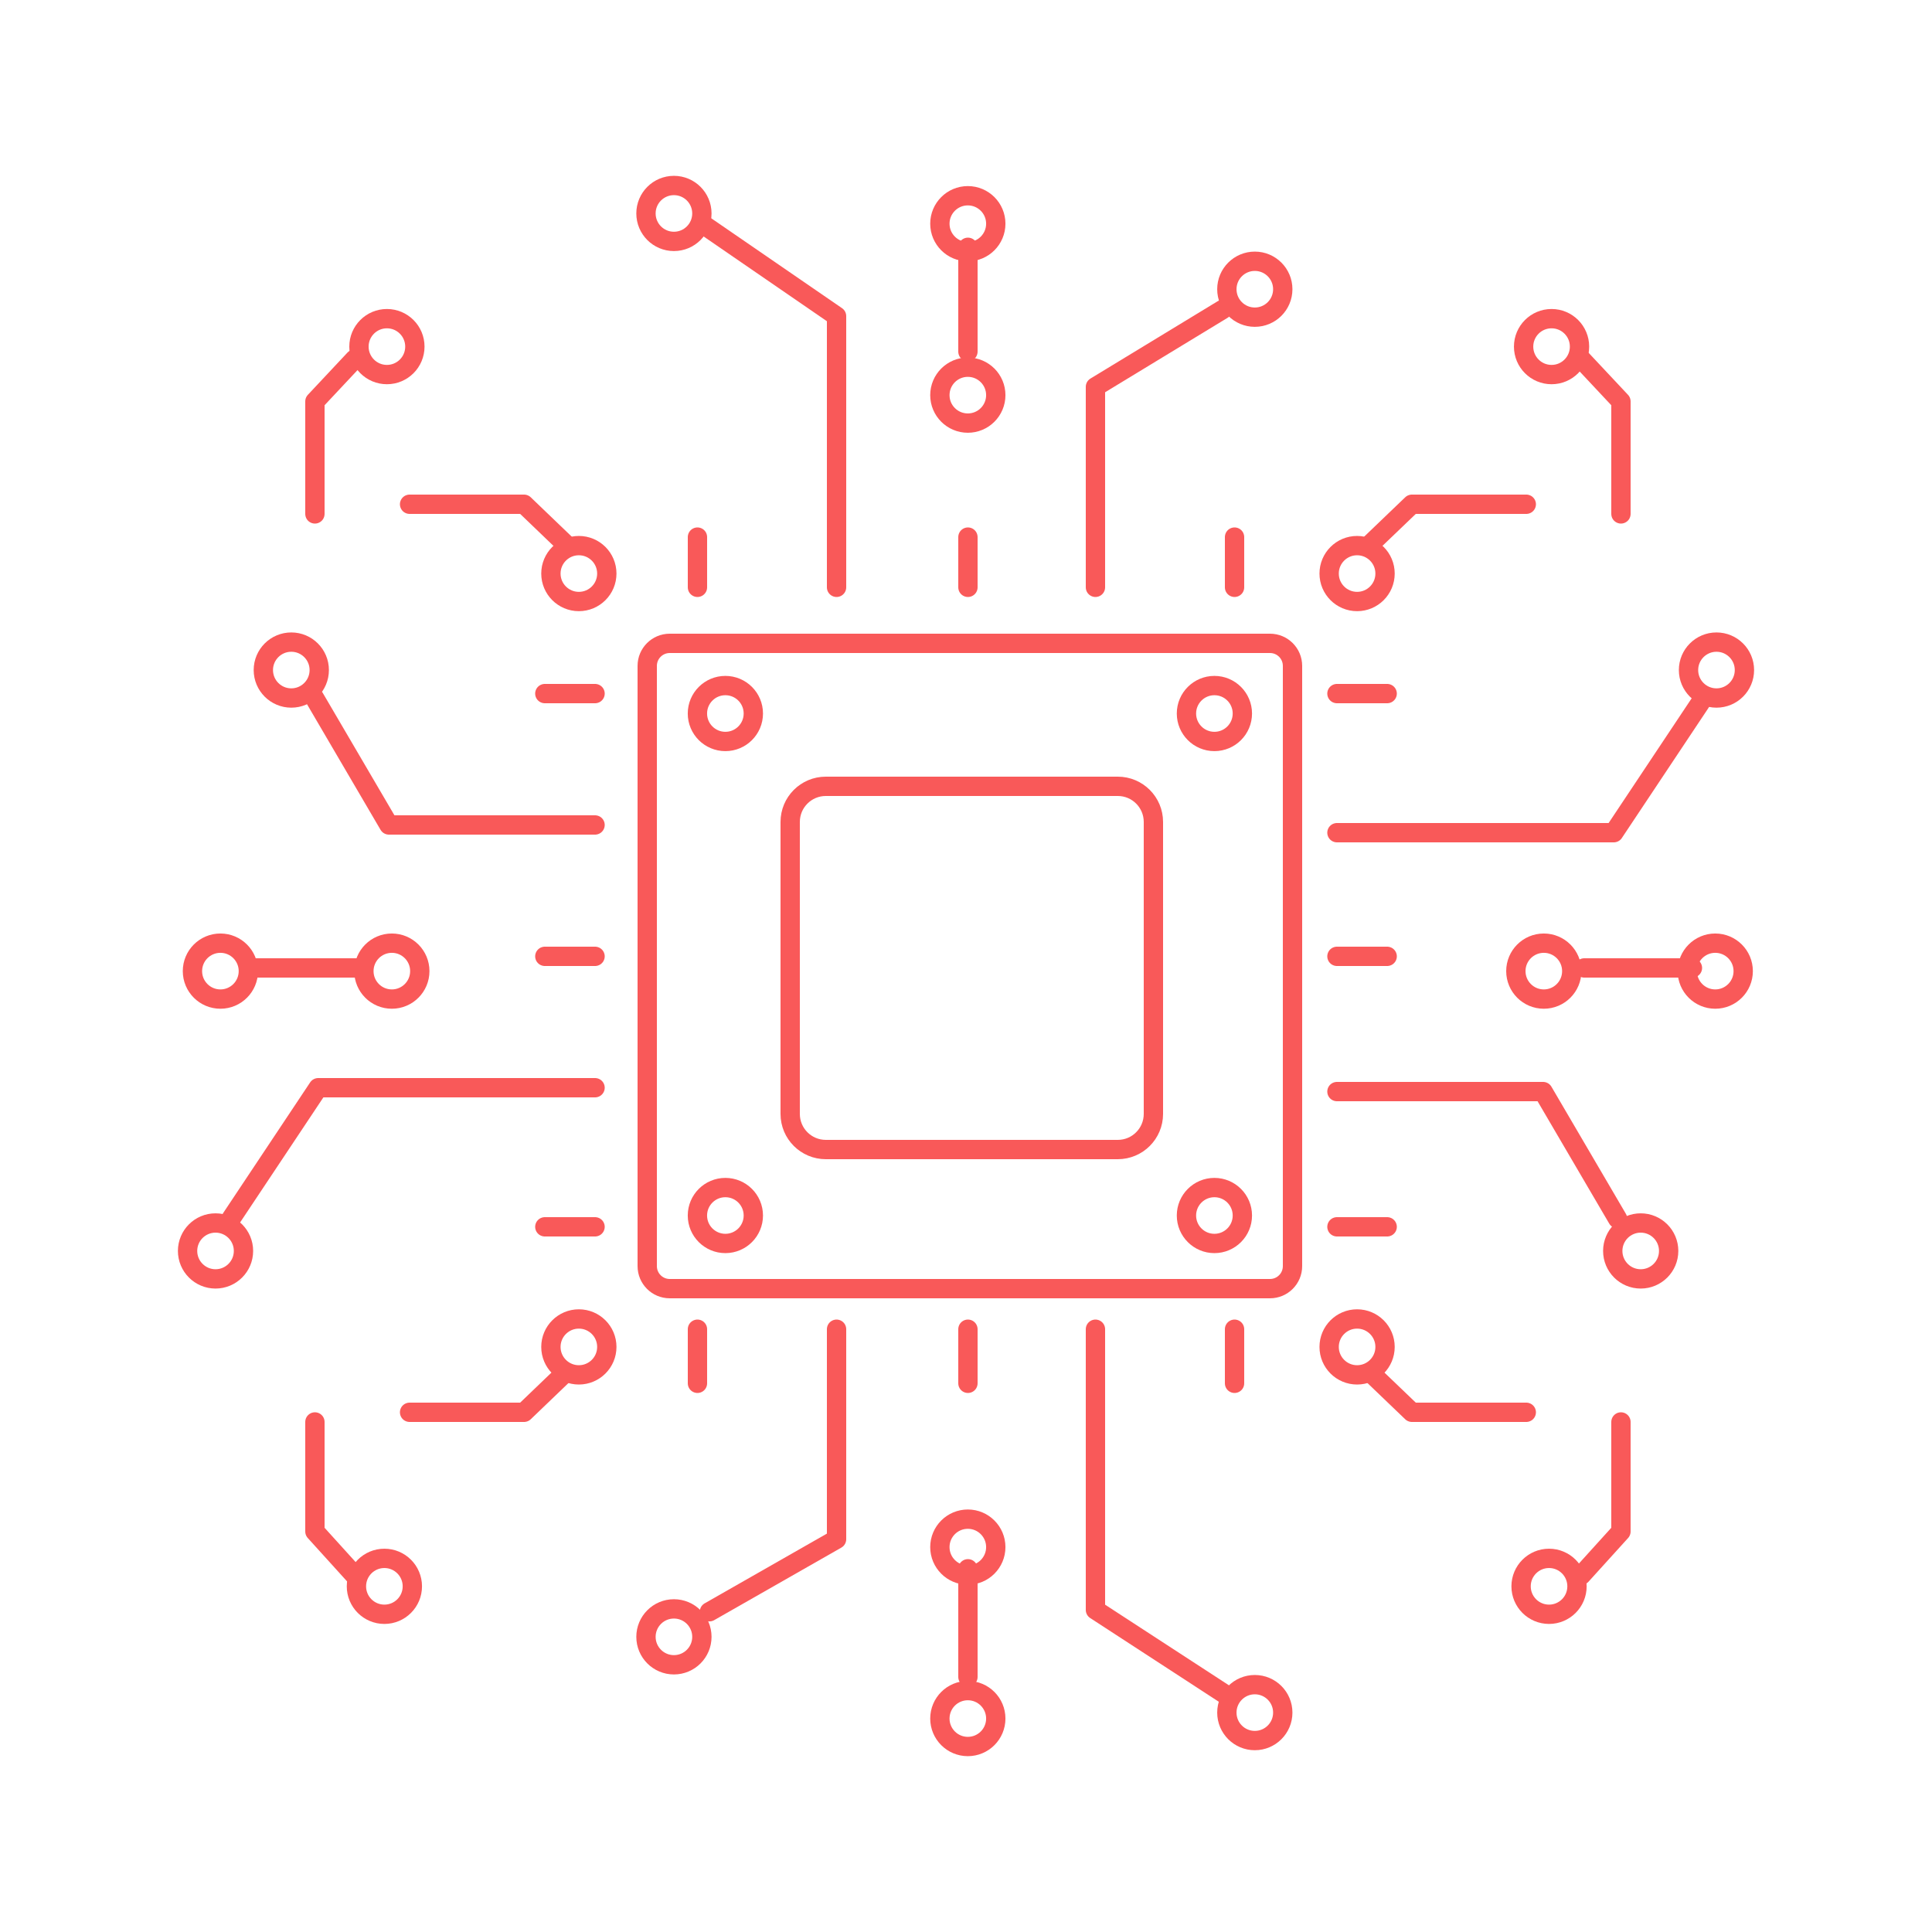<?xml version="1.0" encoding="utf-8"?>
<!-- Generator: Adobe Illustrator 17.0.1, SVG Export Plug-In . SVG Version: 6.00 Build 0)  -->
<!DOCTYPE svg PUBLIC "-//W3C//DTD SVG 1.1//EN" "http://www.w3.org/Graphics/SVG/1.1/DTD/svg11.dtd">
<svg version="1.1" id="Layer_4" xmlns="http://www.w3.org/2000/svg" xmlns:xlink="http://www.w3.org/1999/xlink" x="0px" y="0px"
	 width="500px" height="500px" viewBox="0 0 500 500" enable-background="new 0 0 500 500" xml:space="preserve">
<g>
	<path fill="none" stroke="#F95959" stroke-width="5" stroke-linecap="round" stroke-linejoin="round" stroke-miterlimit="10" d="
		M298.5,288.282c0,5.091-4.127,9.218-9.218,9.218h-75.565c-5.091,0-9.218-4.127-9.218-9.218v-75.565
		c0-5.091,4.127-9.218,9.218-9.218h75.565c5.091,0,9.218,4.127,9.218,9.218V288.282z"/>
	<path fill="none" stroke="#F95959" stroke-width="5" stroke-linecap="round" stroke-linejoin="round" stroke-miterlimit="10" d="
		M334.5,327.673c0,3.218-2.609,5.827-5.827,5.827H173.327c-3.218,0-5.827-2.609-5.827-5.827V172.327
		c0-3.218,2.609-5.827,5.827-5.827h155.346c3.218,0,5.827,2.609,5.827,5.827V327.673z"/>
	
		<circle fill="none" stroke="#F95959" stroke-width="5" stroke-linecap="round" stroke-linejoin="round" stroke-miterlimit="10" cx="187.726" cy="184.657" r="7.235"/>
	
		<circle fill="none" stroke="#F95959" stroke-width="5" stroke-linecap="round" stroke-linejoin="round" stroke-miterlimit="10" cx="314.287" cy="184.657" r="7.235"/>
	
		<circle fill="none" stroke="#F95959" stroke-width="5" stroke-linecap="round" stroke-linejoin="round" stroke-miterlimit="10" cx="187.726" cy="314.573" r="7.235"/>
	
		<circle fill="none" stroke="#F95959" stroke-width="5" stroke-linecap="round" stroke-linejoin="round" stroke-miterlimit="10" cx="314.287" cy="314.573" r="7.235"/>
	
		<line fill="none" stroke="#F95959" stroke-width="5" stroke-linecap="round" stroke-linejoin="round" stroke-miterlimit="10" x1="180.5" y1="152" x2="180.5" y2="139"/>
	
		<line fill="none" stroke="#F95959" stroke-width="5" stroke-linecap="round" stroke-linejoin="round" stroke-miterlimit="10" x1="250.5" y1="152" x2="250.5" y2="139"/>
	
		<line fill="none" stroke="#F95959" stroke-width="5" stroke-linecap="round" stroke-linejoin="round" stroke-miterlimit="10" x1="319.5" y1="152" x2="319.5" y2="139"/>
	
		<line fill="none" stroke="#F95959" stroke-width="5" stroke-linecap="round" stroke-linejoin="round" stroke-miterlimit="10" x1="180.5" y1="358" x2="180.5" y2="344"/>
	
		<line fill="none" stroke="#F95959" stroke-width="5" stroke-linecap="round" stroke-linejoin="round" stroke-miterlimit="10" x1="250.5" y1="358" x2="250.5" y2="344"/>
	
		<line fill="none" stroke="#F95959" stroke-width="5" stroke-linecap="round" stroke-linejoin="round" stroke-miterlimit="10" x1="319.5" y1="358" x2="319.5" y2="344"/>
	
		<line fill="none" stroke="#F95959" stroke-width="5" stroke-linecap="round" stroke-linejoin="round" stroke-miterlimit="10" x1="346" y1="179.5" x2="359" y2="179.5"/>
	
		<line fill="none" stroke="#F95959" stroke-width="5" stroke-linecap="round" stroke-linejoin="round" stroke-miterlimit="10" x1="346" y1="247.5" x2="359" y2="247.5"/>
	
		<line fill="none" stroke="#F95959" stroke-width="5" stroke-linecap="round" stroke-linejoin="round" stroke-miterlimit="10" x1="346" y1="317.5" x2="359" y2="317.5"/>
	
		<line fill="none" stroke="#F95959" stroke-width="5" stroke-linecap="round" stroke-linejoin="round" stroke-miterlimit="10" x1="141" y1="179.5" x2="154" y2="179.5"/>
	
		<line fill="none" stroke="#F95959" stroke-width="5" stroke-linecap="round" stroke-linejoin="round" stroke-miterlimit="10" x1="141" y1="247.5" x2="154" y2="247.5"/>
	
		<line fill="none" stroke="#F95959" stroke-width="5" stroke-linecap="round" stroke-linejoin="round" stroke-miterlimit="10" x1="141" y1="317.5" x2="154" y2="317.5"/>
	<g>
		
			<circle fill="none" stroke="#F95959" stroke-width="5" stroke-linecap="round" stroke-linejoin="round" stroke-miterlimit="10" cx="324.745" cy="74.849" r="7.235"/>
		
			<circle fill="none" stroke="#F95959" stroke-width="5" stroke-linecap="round" stroke-linejoin="round" stroke-miterlimit="10" cx="174.412" cy="55.24" r="7.235"/>
		
			<polyline fill="none" stroke="#F95959" stroke-width="5" stroke-linecap="round" stroke-linejoin="round" stroke-miterlimit="10" points="
			216.5,152 216.5,81.814 182.73,58.599 		"/>
		
			<polyline fill="none" stroke="#F95959" stroke-width="5" stroke-linecap="round" stroke-linejoin="round" stroke-miterlimit="10" points="
			283.5,152 283.5,100.11 316.399,80.112 		"/>
	</g>
	<g>
		
			<circle fill="none" stroke="#F95959" stroke-width="5" stroke-linecap="round" stroke-linejoin="round" stroke-miterlimit="10" cx="174.412" cy="423.612" r="7.235"/>
		
			<circle fill="none" stroke="#F95959" stroke-width="5" stroke-linecap="round" stroke-linejoin="round" stroke-miterlimit="10" cx="324.745" cy="443.22" r="7.235"/>
		
			<polyline fill="none" stroke="#F95959" stroke-width="5" stroke-linecap="round" stroke-linejoin="round" stroke-miterlimit="10" points="
			283.5,344 283.5,416.647 317.27,438.631 		"/>
		
			<polyline fill="none" stroke="#F95959" stroke-width="5" stroke-linecap="round" stroke-linejoin="round" stroke-miterlimit="10" points="
			216.5,344 216.5,398.35 183.601,417.119 		"/>
	</g>
	<g>
		
			<circle fill="none" stroke="#F95959" stroke-width="5" stroke-linecap="round" stroke-linejoin="round" stroke-miterlimit="10" cx="424.613" cy="323.743" r="7.235"/>
		
			<circle fill="none" stroke="#F95959" stroke-width="5" stroke-linecap="round" stroke-linejoin="round" stroke-miterlimit="10" cx="444.222" cy="173.41" r="7.235"/>
		
			<polyline fill="none" stroke="#F95959" stroke-width="5" stroke-linecap="round" stroke-linejoin="round" stroke-miterlimit="10" points="
			346,215.5 417.648,215.5 440.132,181.73 		"/>
		
			<polyline fill="none" stroke="#F95959" stroke-width="5" stroke-linecap="round" stroke-linejoin="round" stroke-miterlimit="10" points="
			346,282.5 399.352,282.5 418.62,315.399 		"/>
	</g>
	<g>
		
			<circle fill="none" stroke="#F95959" stroke-width="5" stroke-linecap="round" stroke-linejoin="round" stroke-miterlimit="10" cx="75.387" cy="173.41" r="7.235"/>
		
			<circle fill="none" stroke="#F95959" stroke-width="5" stroke-linecap="round" stroke-linejoin="round" stroke-miterlimit="10" cx="55.778" cy="323.743" r="7.235"/>
		
			<polyline fill="none" stroke="#F95959" stroke-width="5" stroke-linecap="round" stroke-linejoin="round" stroke-miterlimit="10" points="
			154,281.5 82.352,281.5 59.868,315.27 		"/>
		
			<polyline fill="none" stroke="#F95959" stroke-width="5" stroke-linecap="round" stroke-linejoin="round" stroke-miterlimit="10" points="
			154,213.5 100.648,213.5 81.38,180.601 		"/>
	</g>
	<g>
		
			<circle fill="none" stroke="#F95959" stroke-width="5" stroke-linecap="round" stroke-linejoin="round" stroke-miterlimit="10" cx="351.215" cy="348.581" r="7.235"/>
		
			<polyline fill="none" stroke="#F95959" stroke-width="5" stroke-linecap="round" stroke-linejoin="round" stroke-miterlimit="10" points="
			395,365.5 365.399,365.5 354.719,355.26 		"/>
	</g>
	<g>
		
			<circle fill="none" stroke="#F95959" stroke-width="5" stroke-linecap="round" stroke-linejoin="round" stroke-miterlimit="10" cx="149.808" cy="348.581" r="7.235"/>
		
			<polyline fill="none" stroke="#F95959" stroke-width="5" stroke-linecap="round" stroke-linejoin="round" stroke-miterlimit="10" points="
			106,365.5 135.624,365.5 146.293,355.26 		"/>
	</g>
	<g>
		
			<circle fill="none" stroke="#F95959" stroke-width="5" stroke-linecap="round" stroke-linejoin="round" stroke-miterlimit="10" cx="149.808" cy="148.437" r="7.235"/>
		
			<polyline fill="none" stroke="#F95959" stroke-width="5" stroke-linecap="round" stroke-linejoin="round" stroke-miterlimit="10" points="
			106,130.5 135.624,130.5 146.293,140.74 		"/>
	</g>
	<g>
		
			<circle fill="none" stroke="#F95959" stroke-width="5" stroke-linecap="round" stroke-linejoin="round" stroke-miterlimit="10" cx="100.133" cy="89.703" r="7.235"/>
		
			<polyline fill="none" stroke="#F95959" stroke-width="5" stroke-linecap="round" stroke-linejoin="round" stroke-miterlimit="10" points="
			81.5,133 81.5,103.887 91.74,92.963 		"/>
	</g>
	<g>
		
			<circle fill="none" stroke="#F95959" stroke-width="5" stroke-linecap="round" stroke-linejoin="round" stroke-miterlimit="10" cx="401.543" cy="89.703" r="7.235"/>
		
			<polyline fill="none" stroke="#F95959" stroke-width="5" stroke-linecap="round" stroke-linejoin="round" stroke-miterlimit="10" points="
			419.5,133 419.5,103.887 409.26,92.963 		"/>
	</g>
	<g>
		
			<circle fill="none" stroke="#F95959" stroke-width="5" stroke-linecap="round" stroke-linejoin="round" stroke-miterlimit="10" cx="400.89" cy="410.539" r="7.235"/>
		
			<polyline fill="none" stroke="#F95959" stroke-width="5" stroke-linecap="round" stroke-linejoin="round" stroke-miterlimit="10" points="
			419.5,368 419.5,396.355 409.26,407.658 		"/>
	</g>
	<g>
		
			<circle fill="none" stroke="#F95959" stroke-width="5" stroke-linecap="round" stroke-linejoin="round" stroke-miterlimit="10" cx="99.479" cy="410.539" r="7.235"/>
		
			<polyline fill="none" stroke="#F95959" stroke-width="5" stroke-linecap="round" stroke-linejoin="round" stroke-miterlimit="10" points="
			81.5,368 81.5,396.355 91.74,407.658 		"/>
	</g>
	<g>
		
			<circle fill="none" stroke="#F95959" stroke-width="5" stroke-linecap="round" stroke-linejoin="round" stroke-miterlimit="10" cx="351.215" cy="148.437" r="7.235"/>
		
			<polyline fill="none" stroke="#F95959" stroke-width="5" stroke-linecap="round" stroke-linejoin="round" stroke-miterlimit="10" points="
			395,130.5 365.399,130.5 354.719,140.74 		"/>
	</g>
	<g>
		
			<circle fill="none" stroke="#F95959" stroke-width="5" stroke-linecap="round" stroke-linejoin="round" stroke-miterlimit="10" cx="250.473" cy="57.893" r="7.235"/>
		
			<circle fill="none" stroke="#F95959" stroke-width="5" stroke-linecap="round" stroke-linejoin="round" stroke-miterlimit="10" cx="250.473" cy="102.263" r="7.235"/>
		
			<line fill="none" stroke="#F95959" stroke-width="5" stroke-linecap="round" stroke-linejoin="round" stroke-miterlimit="10" x1="250.5" y1="64" x2="250.5" y2="91"/>
	</g>
	<g>
		
			<circle fill="none" stroke="#F95959" stroke-width="5" stroke-linecap="round" stroke-linejoin="round" stroke-miterlimit="10" cx="250.473" cy="400.39" r="7.235"/>
		
			<circle fill="none" stroke="#F95959" stroke-width="5" stroke-linecap="round" stroke-linejoin="round" stroke-miterlimit="10" cx="250.473" cy="444.76" r="7.235"/>
		
			<line fill="none" stroke="#F95959" stroke-width="5" stroke-linecap="round" stroke-linejoin="round" stroke-miterlimit="10" x1="250.5" y1="406" x2="250.5" y2="434"/>
	</g>
	<g>
		
			<circle fill="none" stroke="#F95959" stroke-width="5" stroke-linecap="round" stroke-linejoin="round" stroke-miterlimit="10" cx="443.906" cy="251.326" r="7.235"/>
		
			<circle fill="none" stroke="#F95959" stroke-width="5" stroke-linecap="round" stroke-linejoin="round" stroke-miterlimit="10" cx="399.537" cy="251.326" r="7.235"/>
		
			<line fill="none" stroke="#F95959" stroke-width="5" stroke-linecap="round" stroke-linejoin="round" stroke-miterlimit="10" x1="438" y1="250.5" x2="410" y2="250.5"/>
	</g>
	<g>
		
			<circle fill="none" stroke="#F95959" stroke-width="5" stroke-linecap="round" stroke-linejoin="round" stroke-miterlimit="10" cx="101.409" cy="251.326" r="7.235"/>
		
			<circle fill="none" stroke="#F95959" stroke-width="5" stroke-linecap="round" stroke-linejoin="round" stroke-miterlimit="10" cx="57.04" cy="251.326" r="7.235"/>
		
			<line fill="none" stroke="#F95959" stroke-width="5" stroke-linecap="round" stroke-linejoin="round" stroke-miterlimit="10" x1="94" y1="250.5" x2="66" y2="250.5"/>
	</g>
</g>
</svg>
